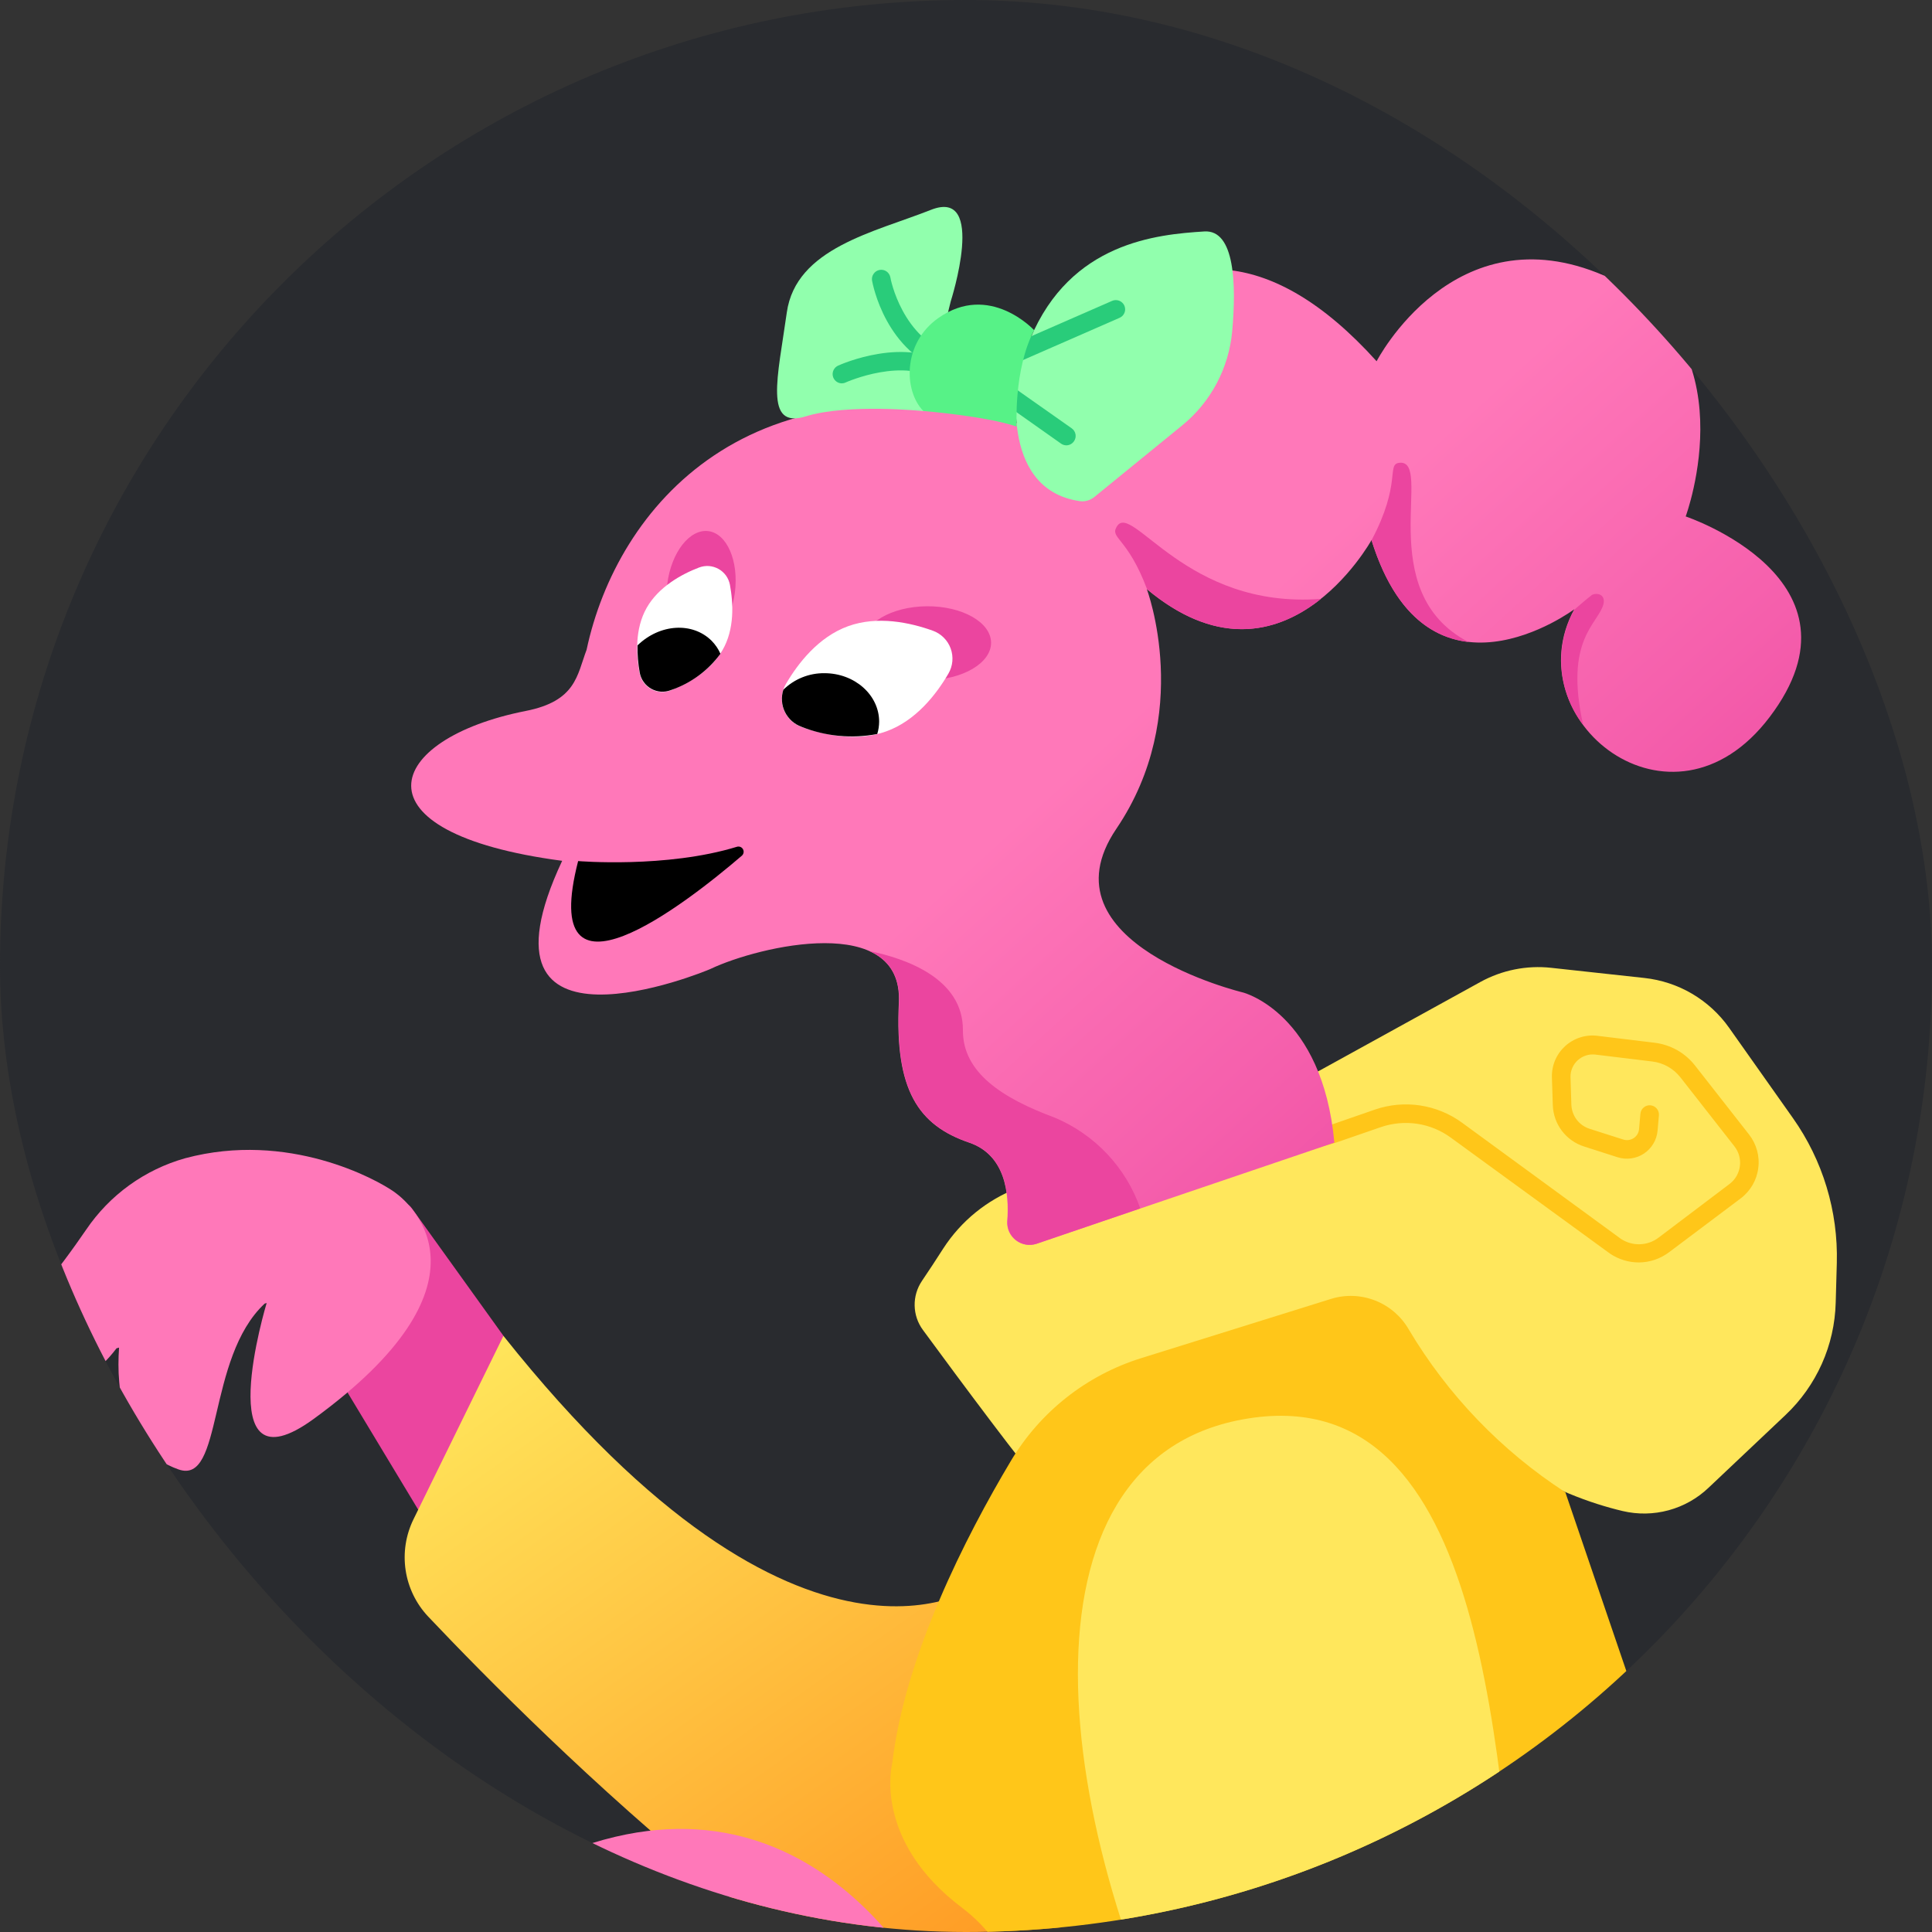 <svg width="45" height="45" viewBox="0 0 45 45" fill="none" xmlns="http://www.w3.org/2000/svg">
<rect x="0" y="0" width="45" height="45" fill="#333333" stroke="none"/>
<g clip-path="url(#clip0_1110_575)">
<rect width="45" height="45" rx="22.5" fill="#292B2F"/>
<path d="M11.727 31.115L9.591 28.141C9.553 28.088 9.5 28.046 9.439 28.021C9.378 27.996 9.312 27.988 9.247 27.998C9.182 28.009 9.121 28.037 9.071 28.08C9.021 28.123 8.984 28.178 8.964 28.241L7.809 31.959L10.575 36.547L12.095 32.904L11.727 31.115Z" fill="#EB459F"/>
<path d="M9.973 37.653C12.611 40.44 20.184 47.995 25.646 48.91L22.828 36.905C22.828 36.905 18.755 39.956 11.726 31.115L9.631 35.387C9.451 35.755 9.387 36.168 9.448 36.574C9.509 36.978 9.692 37.355 9.973 37.653Z" fill="url(#paint0_linear_1110_575)"/>
<path d="M24.076 34.358C24.047 34.417 22.328 32.113 21.497 30.978C21.375 30.813 21.308 30.615 21.304 30.41C21.3 30.206 21.359 30.005 21.474 29.835C21.628 29.607 21.806 29.338 21.972 29.077C22.386 28.438 22.991 27.947 23.701 27.673L30.719 24.945L34.481 22.872C34.983 22.596 35.558 22.48 36.128 22.542L38.302 22.779C38.694 22.822 39.073 22.947 39.413 23.147C39.753 23.348 40.047 23.617 40.274 23.939L41.761 26.043C42.457 27.028 42.815 28.211 42.783 29.416L42.757 30.343C42.744 30.834 42.635 31.318 42.434 31.767C42.233 32.215 41.946 32.62 41.589 32.957L39.797 34.651C39.535 34.901 39.215 35.082 38.865 35.177C38.515 35.272 38.148 35.278 37.795 35.195C36.338 34.85 33.869 33.814 31.891 30.683L24.076 34.358Z" fill="#FFE75C"/>
<path d="M31.011 30.251L26.583 31.633C25.31 32.029 24.228 32.882 23.546 34.026C22.494 35.789 21.075 38.563 20.779 41.09C20.779 41.09 20.319 42.87 22.423 44.447C22.987 44.877 23.415 45.461 23.654 46.128L26.861 54.849C26.861 54.849 36.225 54.849 40.937 47.88L36.46 34.758C34.967 33.789 33.718 32.489 32.809 30.959C32.633 30.656 32.359 30.421 32.033 30.293C31.707 30.164 31.346 30.149 31.011 30.251Z" fill="#FFC619"/>
<path d="M38.169 29.405C37.931 29.404 37.7 29.333 37.503 29.201L33.794 26.499C33.562 26.329 33.293 26.218 33.009 26.175C32.724 26.133 32.434 26.16 32.162 26.253L31.125 26.611L29.214 27.157C29.187 27.167 29.157 27.171 29.128 27.169C29.098 27.167 29.069 27.159 29.043 27.145C29.017 27.132 28.993 27.113 28.975 27.09C28.956 27.067 28.942 27.041 28.934 27.012C28.926 26.984 28.924 26.954 28.928 26.925C28.932 26.895 28.941 26.867 28.957 26.842C28.972 26.817 28.992 26.795 29.017 26.777C29.041 26.76 29.068 26.748 29.097 26.742L30.999 26.2L32.026 25.844C32.363 25.728 32.724 25.695 33.077 25.748C33.43 25.802 33.766 25.939 34.054 26.15L37.755 28.856C37.886 28.942 38.04 28.986 38.197 28.981C38.354 28.976 38.505 28.923 38.63 28.828L40.283 27.578C40.349 27.528 40.405 27.466 40.446 27.395C40.487 27.323 40.515 27.244 40.525 27.163C40.536 27.081 40.53 26.997 40.508 26.918C40.486 26.838 40.448 26.764 40.397 26.699L39.142 25.096C39.062 24.994 38.963 24.908 38.85 24.844C38.737 24.78 38.612 24.739 38.483 24.724L37.156 24.563C37.083 24.555 37.009 24.562 36.939 24.585C36.87 24.607 36.806 24.644 36.751 24.693C36.697 24.742 36.653 24.802 36.624 24.869C36.594 24.935 36.579 25.008 36.58 25.081L36.6 25.73C36.605 25.857 36.648 25.979 36.724 26.08C36.801 26.18 36.907 26.255 37.028 26.293L37.809 26.542C37.849 26.555 37.892 26.559 37.934 26.553C37.976 26.547 38.016 26.532 38.052 26.509C38.087 26.486 38.117 26.454 38.139 26.418C38.16 26.382 38.173 26.341 38.177 26.298L38.208 25.944C38.21 25.916 38.218 25.888 38.231 25.862C38.244 25.837 38.262 25.814 38.284 25.796C38.306 25.777 38.331 25.763 38.358 25.754C38.385 25.746 38.414 25.742 38.443 25.745C38.471 25.747 38.499 25.756 38.525 25.769C38.55 25.782 38.572 25.801 38.591 25.823C38.609 25.845 38.623 25.87 38.631 25.898C38.639 25.925 38.642 25.954 38.639 25.982L38.608 26.336C38.598 26.443 38.565 26.546 38.51 26.638C38.455 26.731 38.38 26.809 38.291 26.869C38.202 26.928 38.1 26.966 37.994 26.981C37.888 26.996 37.78 26.987 37.678 26.955L36.896 26.704C36.691 26.639 36.51 26.512 36.38 26.34C36.25 26.169 36.176 25.961 36.168 25.746L36.147 25.095C36.143 24.959 36.168 24.823 36.221 24.697C36.274 24.572 36.354 24.459 36.454 24.367C36.555 24.275 36.674 24.206 36.804 24.164C36.934 24.122 37.072 24.109 37.207 24.126L38.535 24.287C38.721 24.309 38.9 24.368 39.063 24.459C39.225 24.551 39.368 24.674 39.483 24.822L40.738 26.424C40.824 26.534 40.888 26.66 40.925 26.795C40.962 26.93 40.972 27.071 40.953 27.209C40.936 27.348 40.89 27.482 40.82 27.602C40.749 27.723 40.656 27.829 40.544 27.913L38.881 29.163C38.676 29.319 38.426 29.404 38.169 29.405Z" fill="#FFC619"/>
<path d="M31.08 26.614C30.803 23.589 28.953 23.117 28.953 23.117C28.953 23.117 24.192 21.976 26.002 19.304C27.812 16.633 26.711 13.72 26.711 13.72C29.859 16.353 31.945 12.58 31.945 12.58C33.245 16.747 36.668 14.191 36.668 14.191C35.271 16.752 38.926 19.726 41.218 16.702C43.649 13.497 39.263 12.029 39.263 12.029C39.263 12.029 40.796 7.9 37.361 6.418C33.867 4.912 32.064 8.414 32.064 8.414C27.034 2.837 23.877 9.908 23.877 9.908C17.465 8.123 14.368 11.822 13.663 15.134C13.438 15.728 13.421 16.329 12.243 16.56C8.958 17.21 8.136 19.396 13.094 20.05C10.8 24.939 16.429 22.627 16.552 22.567C17.686 22.029 21.037 21.247 20.936 23.349C20.836 25.397 21.393 26.212 22.574 26.614C23.411 26.901 23.512 27.787 23.459 28.453C23.455 28.537 23.471 28.62 23.506 28.696C23.542 28.771 23.595 28.837 23.661 28.888C23.727 28.939 23.805 28.973 23.887 28.988C23.969 29.002 24.054 28.997 24.133 28.972L31.08 26.614Z" fill="url(#paint1_linear_1110_575)"/>
<path d="M22.145 7.017C22.145 7.017 22.996 4.368 21.683 4.888C20.371 5.408 18.537 5.776 18.326 7.28C18.115 8.784 17.788 10.002 18.767 9.698C19.745 9.394 21.512 9.575 21.512 9.575L22.145 7.017Z" fill="#91FFAD"/>
<path d="M13.466 20.056C13.466 20.056 15.523 20.228 17.168 19.722C17.194 19.715 17.222 19.717 17.247 19.727C17.273 19.738 17.293 19.757 17.306 19.781C17.319 19.805 17.324 19.833 17.319 19.86C17.314 19.887 17.3 19.912 17.28 19.93C15.961 21.062 12.518 23.736 13.466 20.056Z" fill="black"/>
<path d="M23.723 8.699C23.723 8.699 23.205 11.381 25.141 11.671C25.202 11.681 25.264 11.677 25.324 11.661C25.383 11.645 25.439 11.617 25.487 11.578L27.536 9.908C27.867 9.638 28.141 9.304 28.341 8.926C28.541 8.548 28.663 8.134 28.701 7.708C28.796 6.632 28.765 5.344 28.049 5.391C26.95 5.461 24.937 5.641 23.997 7.891C23.886 8.154 23.795 8.424 23.723 8.699Z" fill="#91FFAD"/>
<path d="M22.148 8.687C22.127 8.687 22.106 8.684 22.086 8.677C20.624 8.24 20.325 6.605 20.312 6.537C20.302 6.481 20.315 6.423 20.349 6.376C20.381 6.329 20.432 6.297 20.489 6.287C20.545 6.277 20.604 6.29 20.651 6.323C20.697 6.356 20.729 6.407 20.739 6.463C20.739 6.479 21.007 7.903 22.209 8.264C22.259 8.279 22.302 8.311 22.33 8.355C22.358 8.398 22.37 8.451 22.362 8.502C22.355 8.553 22.329 8.601 22.29 8.635C22.251 8.669 22.2 8.687 22.148 8.687Z" fill="#29CC7A"/>
<path d="M19.607 8.929C19.558 8.929 19.511 8.912 19.473 8.881C19.435 8.85 19.409 8.807 19.398 8.759C19.388 8.712 19.394 8.662 19.416 8.618C19.437 8.574 19.473 8.539 19.517 8.518C19.583 8.487 21.132 7.8 22.14 8.541C22.166 8.556 22.188 8.577 22.205 8.601C22.223 8.626 22.235 8.654 22.241 8.684C22.247 8.713 22.246 8.743 22.24 8.773C22.233 8.802 22.22 8.83 22.203 8.854C22.184 8.878 22.162 8.899 22.136 8.914C22.109 8.928 22.08 8.938 22.05 8.941C22.02 8.944 21.99 8.94 21.961 8.931C21.933 8.921 21.906 8.906 21.884 8.886C21.077 8.294 19.711 8.902 19.697 8.908C19.669 8.922 19.638 8.929 19.607 8.929Z" fill="#29CC7A"/>
<path d="M24.839 10.373C24.794 10.372 24.75 10.359 24.714 10.333L23.396 9.402C23.283 9.322 23.193 9.213 23.135 9.087C23.077 8.96 23.054 8.821 23.068 8.682C23.082 8.544 23.133 8.412 23.215 8.3C23.297 8.187 23.407 8.099 23.535 8.043L25.905 7.007C25.958 6.985 26.017 6.984 26.07 7.005C26.123 7.026 26.166 7.067 26.189 7.119C26.2 7.145 26.206 7.173 26.207 7.202C26.207 7.23 26.203 7.258 26.192 7.284C26.181 7.311 26.166 7.335 26.146 7.355C26.126 7.375 26.103 7.391 26.076 7.403L23.708 8.439C23.648 8.462 23.597 8.501 23.558 8.551C23.52 8.602 23.496 8.662 23.49 8.725C23.483 8.789 23.495 8.852 23.522 8.91C23.549 8.967 23.592 9.015 23.646 9.05L24.963 9.977C25.01 10.01 25.041 10.061 25.051 10.117C25.061 10.173 25.048 10.231 25.015 10.278C24.995 10.307 24.969 10.33 24.938 10.347C24.908 10.363 24.873 10.372 24.839 10.373Z" fill="#29CC7A"/>
<path d="M21.828 46.671C21.727 46.603 18.989 40.699 12.977 43.229C6.963 45.759 11.187 46.975 14.533 47.246C17.878 47.517 19.702 49.404 19.702 49.404L21.828 46.671Z" fill="#FF78B9"/>
<path d="M17.804 52.691C17.804 52.691 21.389 54.373 22.781 55.599C23.929 56.611 31.483 63.14 35.105 57.647C35.7 56.721 36.057 55.662 36.142 54.565C36.288 52.943 35.949 50.646 35.477 46.552C34.877 41.335 34.785 31.99 28.943 33.061C23.544 34.049 24.377 42.431 28.146 49.522C28.146 49.522 22.66 46.51 22.473 46.489C22.287 46.469 18.056 45.474 17.804 52.691Z" fill="#FFE75C"/>
<path d="M9.187 27.765C8.768 27.466 6.713 26.336 4.315 26.977C3.372 27.242 2.554 27.833 2.006 28.643C1.414 29.507 0.345 30.933 -0.399 31.306C-2.229 32.225 1.059 33.598 2.714 31.405L2.773 31.388C2.703 32.405 2.862 33.764 4.156 34.225C5.205 34.598 4.801 31.634 6.165 30.363L6.211 30.35C6.211 30.35 4.849 34.84 7.307 33.049C11.604 29.918 9.65 28.094 9.187 27.765Z" fill="#FF78B9"/>
<path d="M21.6 15.841C22.424 15.834 23.088 15.442 23.084 14.967C23.079 14.492 22.408 14.114 21.584 14.121C20.76 14.129 20.095 14.52 20.1 14.995C20.104 15.47 20.776 15.849 21.6 15.841Z" fill="#EB459F"/>
<path d="M17.117 13.8C17.21 13.066 16.933 12.426 16.498 12.371C16.064 12.316 15.635 12.866 15.542 13.601C15.449 14.335 15.725 14.975 16.16 15.03C16.595 15.085 17.023 14.534 17.117 13.8Z" fill="#EB459F"/>
<path d="M21.727 14.69C21.822 14.724 21.909 14.779 21.981 14.851C22.053 14.923 22.109 15.009 22.143 15.105C22.178 15.2 22.191 15.302 22.182 15.403C22.173 15.505 22.141 15.602 22.09 15.69C21.806 16.177 21.331 16.787 20.643 17.035C19.954 17.284 19.199 17.123 18.668 16.932C18.573 16.897 18.485 16.842 18.413 16.771C18.341 16.699 18.286 16.612 18.251 16.517C18.216 16.421 18.203 16.32 18.213 16.218C18.222 16.117 18.253 16.019 18.305 15.932C18.589 15.447 19.062 14.837 19.752 14.586C20.442 14.336 21.196 14.5 21.727 14.69Z" fill="white"/>
<path d="M20.433 17.096C20.462 17.003 20.476 16.906 20.477 16.809C20.477 16.186 19.906 15.68 19.203 15.68C19.025 15.678 18.85 15.711 18.686 15.777C18.522 15.843 18.372 15.941 18.246 16.065C18.191 16.235 18.203 16.421 18.282 16.582C18.361 16.743 18.499 16.867 18.668 16.928C19.228 17.152 19.841 17.21 20.433 17.096Z" fill="black"/>
<path d="M16.281 13.219C16.354 13.191 16.433 13.179 16.511 13.184C16.59 13.19 16.666 13.213 16.735 13.251C16.803 13.289 16.863 13.342 16.909 13.405C16.955 13.469 16.986 13.542 17.001 13.619C17.081 14.05 17.112 14.656 16.828 15.143C16.545 15.63 16.026 15.925 15.618 16.082C15.545 16.11 15.466 16.122 15.388 16.116C15.309 16.111 15.233 16.088 15.164 16.05C15.095 16.012 15.036 15.959 14.99 15.895C14.944 15.832 14.912 15.758 14.897 15.681C14.816 15.251 14.785 14.645 15.062 14.158C15.338 13.671 15.873 13.374 16.281 13.219Z" fill="white"/>
<path d="M16.78 15.227C16.732 15.116 16.663 15.015 16.578 14.928C16.132 14.481 15.368 14.528 14.849 15.032C14.845 15.247 14.863 15.463 14.902 15.674C14.917 15.752 14.949 15.825 14.995 15.888C15.041 15.952 15.101 16.005 15.169 16.043C15.238 16.081 15.314 16.104 15.393 16.11C15.471 16.115 15.55 16.103 15.623 16.075C16.087 15.918 16.491 15.622 16.78 15.227Z" fill="black"/>
<path d="M26.014 12.262C25.841 12.542 26.262 12.507 26.718 13.726C28.447 15.167 29.849 14.68 30.767 13.949C27.622 14.191 26.367 11.68 26.014 12.262Z" fill="#EB459F"/>
<path d="M34.202 14.953C31.943 13.775 33.414 10.682 32.589 10.78C32.29 10.817 32.65 11.255 31.946 12.583C32.472 14.271 33.348 14.856 34.202 14.953Z" fill="#EB459F"/>
<path d="M37.346 14.077C37.403 13.859 37.218 13.794 37.081 13.856C36.908 13.992 36.782 14.103 36.669 14.201C36.439 14.62 36.336 15.096 36.372 15.572C36.408 16.048 36.582 16.503 36.874 16.881C36.431 14.889 37.221 14.538 37.346 14.077Z" fill="#EB459F"/>
<path d="M24.567 26.032C23.341 25.578 22.423 24.981 22.428 23.998C22.437 22.789 21.094 22.325 20.25 22.152C20.689 22.347 20.971 22.718 20.942 23.349C20.841 25.397 21.398 26.212 22.579 26.614C23.416 26.901 23.518 27.787 23.464 28.454C23.46 28.537 23.477 28.62 23.512 28.696C23.547 28.771 23.6 28.837 23.666 28.888C23.732 28.939 23.81 28.973 23.892 28.988C23.974 29.002 24.059 28.997 24.138 28.972L26.559 28.146C26.394 27.674 26.131 27.242 25.788 26.878C25.445 26.514 25.029 26.226 24.567 26.032Z" fill="#EB459F"/>
<path d="M24.087 7.691C24.087 7.691 23.049 6.563 21.851 7.411C21.03 7.993 21.042 9.09 21.505 9.573C21.505 9.573 22.973 9.692 23.678 9.936C23.685 9.936 23.599 8.625 24.087 7.691Z" fill="#57F287"/>
</g>
<defs>
<linearGradient id="paint0_linear_1110_575" x1="7.517" y1="24.749" x2="24.67" y2="49.028" gradientUnits="userSpaceOnUse">
<stop offset="0.24" stop-color="#FFE75C"/>
<stop offset="1" stop-color="#FF8C19"/>
</linearGradient>
<linearGradient id="paint1_linear_1110_575" x1="37.282" y1="27.701" x2="26.712" y2="16.082" gradientUnits="userSpaceOnUse">
<stop stop-color="#EB459F"/>
<stop offset="0.46" stop-color="#F55FAC"/>
<stop offset="0.99" stop-color="#FF78B9"/>
</linearGradient>
<clipPath id="clip0_1110_575">
<rect width="45" height="45" rx="22.5" fill="white"/>
</clipPath>
</defs>
</svg>
